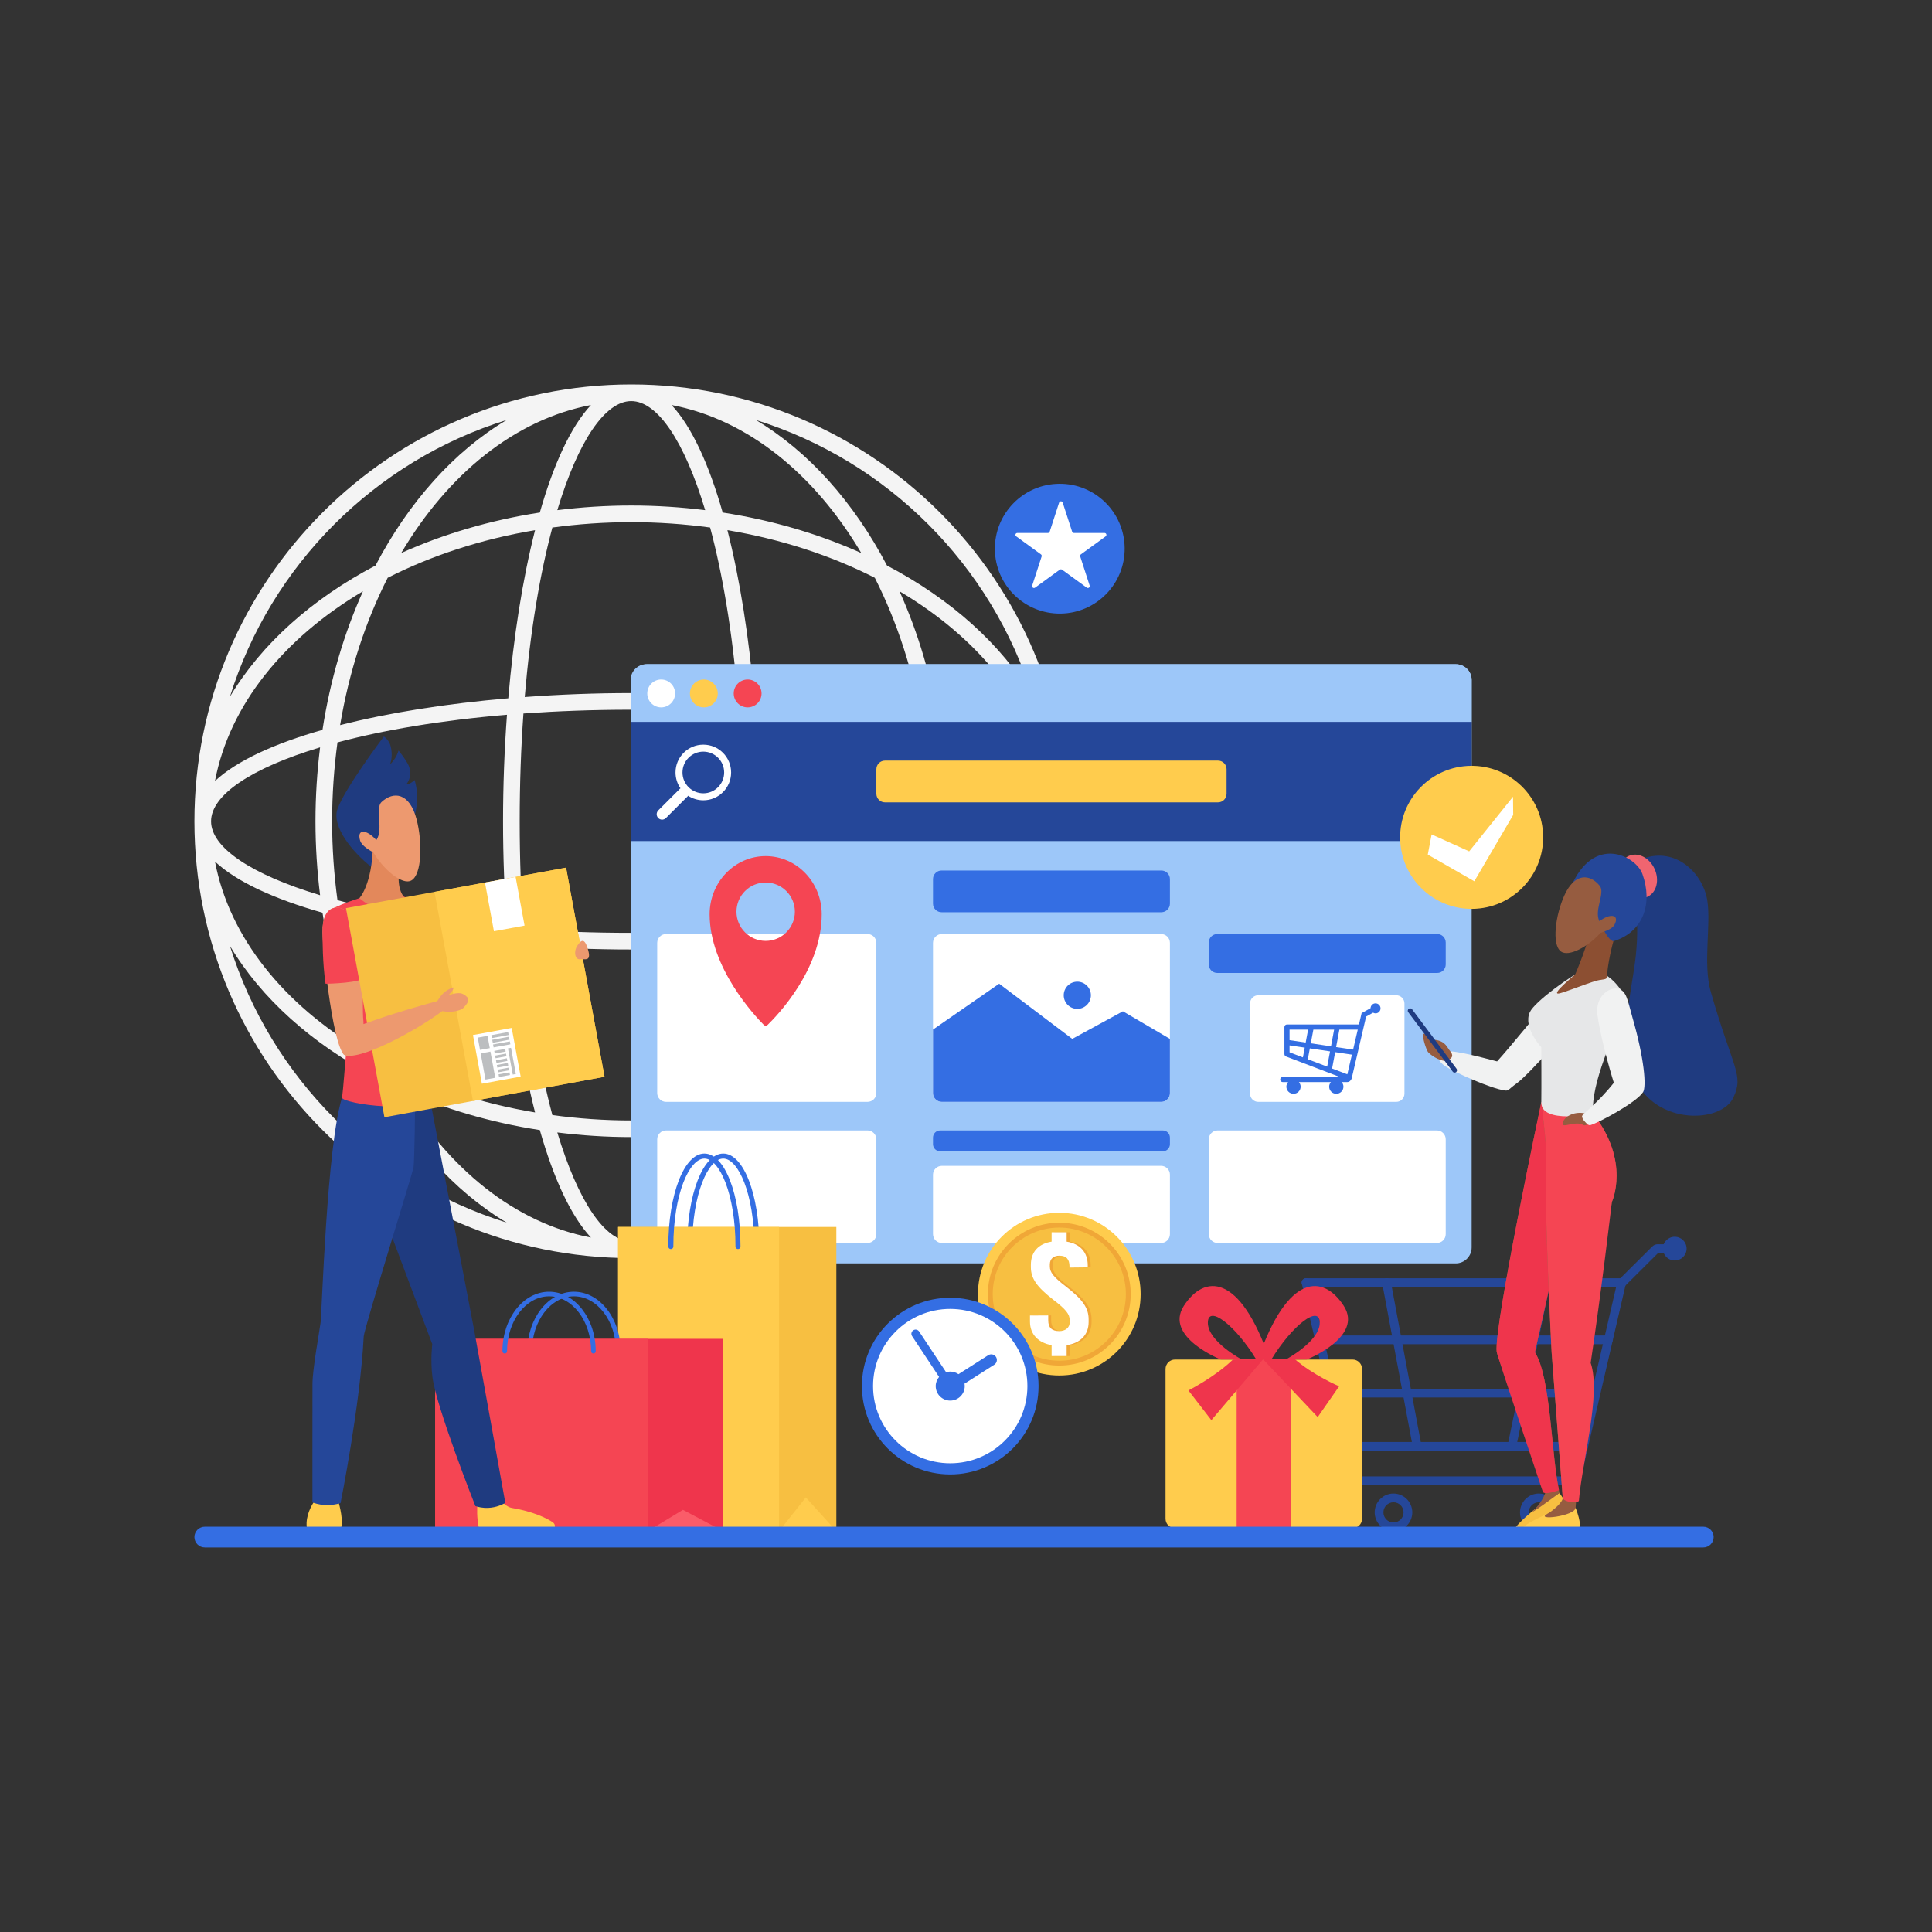 <svg xmlns="http://www.w3.org/2000/svg" xmlns:xlink="http://www.w3.org/1999/xlink" width="500" zoomAndPan="magnify" viewBox="0 0 375 375" height="500" preserveAspectRatio="xMidYMid meet" version="1.0"><rect x="0" y="0" width="375" height="375" fill="#333333" stroke="none"/><defs><clipPath id="bb2c6a04d2"><path d="M 37.5 74.625 L 208 74.625 L 208 245 L 37.5 245 Z M 37.5 74.625 " clip-rule="nonzero"/></clipPath><clipPath id="ab8ab21bd6"><path d="M 315.363 166 L 337.246 166 L 337.246 216.695 L 315.363 216.695 Z M 315.363 166 " clip-rule="nonzero"/></clipPath><clipPath id="1de25fc9b3"><path d="M 37.738 296.203 L 332.961 296.203 L 332.961 300.355 L 37.738 300.355 Z M 37.738 296.203 " clip-rule="nonzero"/></clipPath></defs><g clip-path="url(#bb2c6a04d2)"><path fill="#f4f4f4" d="M 146.703 237.309 C 156.926 231.215 165.711 221.379 172.168 209.055 C 184.492 202.598 194.328 193.812 200.422 183.594 C 192.473 209.152 172.266 229.359 146.703 237.309 Z M 44.629 183.594 C 50.723 193.812 60.562 202.598 72.883 209.055 C 79.34 221.379 88.125 231.215 98.344 237.309 C 72.785 229.359 52.578 209.152 44.629 183.594 Z M 98.348 81.516 C 88.125 87.609 79.34 97.449 72.883 109.77 C 60.562 116.23 50.723 125.012 44.629 135.234 C 52.578 109.676 72.789 89.465 98.348 81.516 Z M 182.922 173.762 C 183.5 169.094 183.816 164.305 183.816 159.414 C 183.816 154.52 183.5 149.73 182.922 145.062 C 196.383 149.117 204.082 154.352 204.082 159.414 C 204.082 164.477 196.383 169.707 182.922 173.762 Z M 182.457 177.16 C 191.746 174.512 199.098 171.18 203.32 167.234 C 200.52 181.977 189.938 194.98 174.598 204.059 C 178.266 195.906 180.961 186.84 182.457 177.16 Z M 141.191 215.922 C 143.621 206.391 145.383 195.148 146.395 183.285 C 158.262 182.27 169.504 180.508 179.035 178.082 C 177.285 188.531 174.105 198.203 169.797 206.684 C 161.316 210.992 151.641 214.172 141.191 215.922 Z M 140.273 219.344 C 149.953 217.848 159.02 215.152 167.172 211.484 C 158.094 226.824 145.086 237.41 130.348 240.207 C 134.289 235.984 137.625 228.637 140.273 219.344 Z M 108.172 219.809 C 112.844 220.387 117.633 220.707 122.523 220.707 C 127.418 220.707 132.207 220.387 136.875 219.809 C 132.82 233.27 127.586 240.969 122.523 240.969 C 117.461 240.969 112.23 233.27 108.172 219.809 Z M 104.777 219.344 C 107.426 228.637 110.762 235.984 114.703 240.207 C 99.965 237.41 86.961 226.824 77.875 211.488 C 86.031 215.152 95.098 217.848 104.777 219.344 Z M 66.016 178.082 C 75.547 180.508 86.789 182.27 98.656 183.285 C 99.668 195.148 101.426 206.391 103.855 215.922 C 93.41 214.172 83.73 210.992 75.254 206.684 C 70.945 198.203 67.766 188.531 66.016 178.082 Z M 62.594 177.16 C 64.09 186.84 66.785 195.906 70.449 204.059 C 55.113 194.98 44.531 181.977 41.73 167.234 C 45.953 171.18 53.305 174.516 62.594 177.16 Z M 62.129 145.062 C 61.551 149.73 61.234 154.52 61.234 159.414 C 61.234 164.305 61.551 169.094 62.129 173.762 C 48.668 169.707 40.969 164.477 40.969 159.414 C 40.969 154.352 48.668 149.117 62.129 145.062 Z M 62.594 141.668 C 53.305 144.312 45.953 147.648 41.73 151.594 C 44.531 136.852 55.113 123.848 70.449 114.766 C 66.785 122.918 64.09 131.988 62.594 141.668 Z M 103.855 102.902 C 101.426 112.438 99.668 123.68 98.656 135.543 C 86.789 136.555 75.547 138.316 66.016 140.746 C 67.766 130.297 70.945 120.621 75.254 112.145 C 83.73 107.832 93.41 104.652 103.855 102.902 Z M 104.777 99.48 C 95.098 100.977 86.027 103.672 77.875 107.34 C 86.957 92.004 99.965 81.418 114.703 78.617 C 110.762 82.84 107.426 90.191 104.777 99.48 Z M 136.875 99.02 C 132.207 98.438 127.418 98.121 122.523 98.121 C 117.633 98.121 112.844 98.438 108.172 99.02 C 112.23 85.555 117.461 77.855 122.523 77.855 C 127.586 77.855 132.82 85.555 136.875 99.02 Z M 140.273 99.48 C 137.625 90.191 134.289 82.84 130.348 78.617 C 145.086 81.418 158.094 92.004 167.172 107.34 C 159.023 103.672 149.953 100.977 140.273 99.48 Z M 101.848 135.293 C 102.922 122.453 104.816 111.336 107.215 102.391 C 112.176 101.715 117.289 101.352 122.523 101.352 C 127.762 101.352 132.875 101.715 137.836 102.391 C 140.234 111.336 142.129 122.453 143.199 135.293 C 136.406 134.789 129.445 134.527 122.523 134.527 C 115.602 134.527 108.645 134.789 101.848 135.293 Z M 64.465 159.414 C 64.465 154.18 64.832 149.062 65.504 144.102 C 74.449 141.703 85.566 139.812 98.402 138.734 C 97.902 145.535 97.641 152.492 97.641 159.414 C 97.641 166.336 97.902 173.293 98.402 180.09 C 85.566 179.016 74.449 177.121 65.504 174.727 C 64.832 169.762 64.465 164.648 64.465 159.414 Z M 143.199 183.535 C 142.129 196.371 140.23 207.492 137.836 216.434 C 132.871 217.109 127.762 217.477 122.523 217.477 C 117.289 217.477 112.176 217.109 107.215 216.434 C 104.816 207.492 102.922 196.371 101.848 183.535 C 108.645 184.035 115.602 184.297 122.523 184.297 C 129.445 184.297 136.402 184.035 143.199 183.535 Z M 122.523 181.066 C 115.164 181.066 108.172 180.809 101.598 180.34 C 101.129 173.762 100.871 166.773 100.871 159.414 C 100.871 152.051 101.129 145.059 101.598 138.488 C 108.172 138.02 115.164 137.758 122.523 137.758 C 129.887 137.758 136.875 138.02 143.453 138.488 C 143.922 145.059 144.18 152.051 144.18 159.414 C 144.18 166.773 143.922 173.762 143.453 180.34 C 136.875 180.809 129.887 181.066 122.523 181.066 Z M 180.59 159.414 C 180.59 164.648 180.223 169.762 179.547 174.727 C 170.602 177.121 159.484 179.016 146.648 180.09 C 147.145 173.293 147.406 166.336 147.406 159.414 C 147.406 152.492 147.145 145.535 146.648 138.734 C 159.484 139.812 170.602 141.703 179.547 144.102 C 180.223 149.062 180.59 154.18 180.59 159.414 Z M 174.598 114.766 C 189.938 123.848 200.52 136.852 203.32 151.594 C 199.098 147.648 191.746 144.312 182.457 141.668 C 180.961 131.988 178.266 122.918 174.598 114.766 Z M 179.035 140.746 C 169.504 138.316 158.262 136.555 146.395 135.543 C 145.383 123.68 143.621 112.438 141.191 102.902 C 151.641 104.652 161.316 107.832 169.797 112.145 C 174.105 120.621 177.285 130.297 179.035 140.746 Z M 200.422 135.234 C 194.328 125.012 184.492 116.23 172.168 109.77 C 165.711 97.449 156.926 87.609 146.703 81.516 C 172.266 89.465 192.473 109.676 200.422 135.234 Z M 122.523 74.625 C 75.773 74.625 37.738 112.66 37.738 159.414 C 37.738 206.164 75.773 244.199 122.523 244.199 C 169.277 244.199 207.312 206.164 207.312 159.414 C 207.312 112.66 169.277 74.625 122.523 74.625 " fill-opacity="1" fill-rule="nonzero"/></g><path fill="#9dc7f9" d="M 282.559 245.223 L 125.621 245.223 C 123.914 245.223 122.535 243.84 122.535 242.137 L 122.535 132.008 C 122.535 130.301 123.914 128.922 125.621 128.922 L 282.559 128.922 C 284.262 128.922 285.645 130.301 285.645 132.008 L 285.645 242.137 C 285.645 243.84 284.262 245.223 282.559 245.223 " fill-opacity="1" fill-rule="nonzero"/><path fill="#9dc7f9" d="M 282.559 128.922 L 125.496 128.922 C 123.793 128.922 122.41 130.277 122.41 131.945 L 122.41 140.121 L 285.645 140.121 L 285.645 131.945 C 285.645 130.277 284.262 128.922 282.559 128.922 " fill-opacity="1" fill-rule="nonzero"/><path fill="#ffffff" d="M 131.035 134.598 C 131.035 136.09 129.828 137.301 128.332 137.301 C 126.84 137.301 125.633 136.09 125.633 134.598 C 125.633 133.105 126.84 131.895 128.332 131.895 C 129.828 131.895 131.035 133.105 131.035 134.598 " fill-opacity="1" fill-rule="nonzero"/><path fill="#ffcc4d" d="M 139.32 134.598 C 139.32 136.09 138.109 137.301 136.621 137.301 C 135.125 137.301 133.914 136.09 133.914 134.598 C 133.914 133.105 135.125 131.895 136.621 131.895 C 138.109 131.895 139.32 133.105 139.32 134.598 " fill-opacity="1" fill-rule="nonzero"/><path fill="#f54553" d="M 147.816 134.598 C 147.816 136.09 146.609 137.301 145.117 137.301 C 143.625 137.301 142.414 136.09 142.414 134.598 C 142.414 133.105 143.625 131.895 145.117 131.895 C 146.609 131.895 147.816 133.105 147.816 134.598 " fill-opacity="1" fill-rule="nonzero"/><path fill="#254799" d="M 285.645 163.25 L 122.535 163.25 L 122.535 140.121 L 285.645 140.121 L 285.645 163.25 " fill-opacity="1" fill-rule="nonzero"/><path fill="#ffcc4d" d="M 236.41 155.738 L 171.77 155.738 C 170.848 155.738 170.102 154.988 170.102 154.066 L 170.102 149.305 C 170.102 148.383 170.848 147.633 171.77 147.633 L 236.41 147.633 C 237.332 147.633 238.078 148.383 238.078 149.305 L 238.078 154.066 C 238.078 154.988 237.332 155.738 236.41 155.738 " fill-opacity="1" fill-rule="nonzero"/><path fill="#346ee3" d="M 225.414 177.066 L 182.762 177.066 C 181.84 177.066 181.094 176.32 181.094 175.398 L 181.094 170.633 C 181.094 169.711 181.84 168.965 182.762 168.965 L 225.414 168.965 C 226.336 168.965 227.082 169.711 227.082 170.633 L 227.082 175.398 C 227.082 176.32 226.336 177.066 225.414 177.066 " fill-opacity="1" fill-rule="nonzero"/><path fill="#346ee3" d="M 278.969 188.848 L 236.27 188.848 C 235.359 188.848 234.625 188.109 234.625 187.199 L 234.625 182.945 C 234.625 182.035 235.359 181.297 236.27 181.297 L 278.969 181.297 C 279.875 181.297 280.613 182.035 280.613 182.945 L 280.613 187.199 C 280.613 188.109 279.875 188.848 278.969 188.848 " fill-opacity="1" fill-rule="nonzero"/><path fill="#346ee3" d="M 225.695 223.469 L 182.484 223.469 C 181.715 223.469 181.094 222.848 181.094 222.082 L 181.094 220.809 C 181.094 220.043 181.715 219.418 182.484 219.418 L 225.695 219.418 C 226.461 219.418 227.082 220.043 227.082 220.809 L 227.082 222.082 C 227.082 222.848 226.461 223.469 225.695 223.469 " fill-opacity="1" fill-rule="nonzero"/><path fill="#ffffff" d="M 225.367 241.262 L 182.812 241.262 C 181.863 241.262 181.094 240.492 181.094 239.543 L 181.094 228.004 C 181.094 227.059 181.863 226.289 182.812 226.289 L 225.367 226.289 C 226.316 226.289 227.082 227.059 227.082 228.004 L 227.082 239.543 C 227.082 240.492 226.316 241.262 225.367 241.262 " fill-opacity="1" fill-rule="nonzero"/><path fill="#ffffff" d="M 168.383 213.871 L 129.281 213.871 C 128.332 213.871 127.562 213.102 127.562 212.156 L 127.562 183.016 C 127.562 182.066 128.332 181.297 129.281 181.297 L 168.383 181.297 C 169.332 181.297 170.102 182.066 170.102 183.016 L 170.102 212.156 C 170.102 213.102 169.332 213.871 168.383 213.871 " fill-opacity="1" fill-rule="nonzero"/><path fill="#ffffff" d="M 168.383 241.262 L 129.281 241.262 C 128.332 241.262 127.562 240.492 127.562 239.543 L 127.562 221.137 C 127.562 220.188 128.332 219.418 129.281 219.418 L 168.383 219.418 C 169.332 219.418 170.102 220.188 170.102 221.137 L 170.102 239.543 C 170.102 240.492 169.332 241.262 168.383 241.262 " fill-opacity="1" fill-rule="nonzero"/><path fill="#ffffff" d="M 278.898 241.262 L 236.34 241.262 C 235.395 241.262 234.625 240.492 234.625 239.543 L 234.625 221.137 C 234.625 220.188 235.395 219.418 236.34 219.418 L 278.898 219.418 C 279.848 219.418 280.613 220.188 280.613 221.137 L 280.613 239.543 C 280.613 240.492 279.848 241.262 278.898 241.262 " fill-opacity="1" fill-rule="nonzero"/><path fill="#ffffff" d="M 225.367 213.871 L 182.812 213.871 C 181.863 213.871 181.094 213.102 181.094 212.156 L 181.094 183.016 C 181.094 182.066 181.863 181.297 182.812 181.297 L 225.367 181.297 C 226.316 181.297 227.082 182.066 227.082 183.016 L 227.082 212.156 C 227.082 213.102 226.316 213.871 225.367 213.871 " fill-opacity="1" fill-rule="nonzero"/><path fill="#346ee3" d="M 181.094 199.836 L 193.938 190.934 L 208.125 201.645 L 217.953 196.289 L 227.082 201.645 L 227.082 212.156 C 227.082 213.102 226.316 213.871 225.367 213.871 L 182.812 213.871 C 181.863 213.871 181.094 213.102 181.094 212.156 L 181.094 199.836 " fill-opacity="1" fill-rule="nonzero"/><path fill="#346ee3" d="M 211.742 193.18 C 211.742 194.637 210.562 195.82 209.105 195.82 C 207.648 195.82 206.469 194.637 206.469 193.18 C 206.469 191.727 207.648 190.543 209.105 190.543 C 210.562 190.543 211.742 191.727 211.742 193.18 " fill-opacity="1" fill-rule="nonzero"/><path fill="#ffffff" d="M 271.012 213.871 L 244.227 213.871 C 243.348 213.871 242.637 213.16 242.637 212.285 L 242.637 194.766 C 242.637 193.891 243.348 193.18 244.227 193.18 L 271.012 193.18 C 271.887 193.18 272.602 193.891 272.602 194.766 L 272.602 212.285 C 272.602 213.16 271.887 213.871 271.012 213.871 " fill-opacity="1" fill-rule="nonzero"/><path fill="#346ee3" d="M 254.242 203.488 L 258.16 204.07 L 257.605 207.031 L 253.848 205.598 Z M 250.305 202.906 L 253.25 203.344 L 252.895 205.234 L 250.305 204.246 Z M 254.926 199.848 L 258.953 199.848 L 258.348 203.086 L 254.426 202.504 Z M 253.434 202.355 L 250.305 201.891 L 250.305 199.848 L 253.906 199.848 Z M 261.516 208.523 L 258.559 207.398 L 259.156 204.219 L 262.406 204.703 Z M 262.637 203.723 L 259.34 203.234 L 259.973 199.848 L 263.543 199.848 Z M 266.988 194.75 C 266.465 194.75 266.043 195.164 266.023 195.684 L 264.289 196.645 L 263.777 198.848 L 249.805 198.848 C 249.527 198.848 249.305 199.07 249.305 199.348 L 249.305 204.594 C 249.305 204.598 249.305 204.598 249.305 204.602 C 249.305 204.641 249.316 204.68 249.328 204.719 C 249.332 204.746 249.332 204.77 249.344 204.797 C 249.355 204.824 249.379 204.848 249.398 204.871 C 249.414 204.898 249.43 204.926 249.453 204.953 C 249.469 204.969 249.492 204.977 249.508 204.988 C 249.543 205.016 249.578 205.043 249.617 205.059 C 249.621 205.059 249.625 205.062 249.625 205.062 L 260.156 209.078 L 248.988 209.027 C 248.711 209.027 248.488 209.254 248.488 209.531 C 248.488 209.809 248.711 210.031 248.988 210.031 L 250.027 210.031 C 249.82 210.273 249.684 210.578 249.684 210.918 C 249.684 211.68 250.305 212.301 251.07 212.301 C 251.836 212.301 252.457 211.68 252.457 210.918 C 252.457 210.578 252.32 210.273 252.117 210.031 L 258.328 210.031 C 258.125 210.273 257.988 210.578 257.988 210.918 C 257.988 211.68 258.609 212.301 259.375 212.301 C 260.141 212.301 260.762 211.68 260.762 210.918 C 260.762 210.578 260.625 210.273 260.422 210.031 L 261.457 210.031 C 261.859 210.031 262.203 209.77 262.328 209.395 C 262.336 209.387 262.344 209.387 262.344 209.379 C 262.348 209.367 262.348 209.355 262.352 209.348 C 262.352 209.336 262.363 209.324 262.363 209.312 L 265.164 197.309 L 266.516 196.559 C 266.66 196.637 266.816 196.695 266.988 196.695 C 267.523 196.695 267.961 196.258 267.961 195.723 C 267.961 195.184 267.523 194.75 266.988 194.75 " fill-opacity="1" fill-rule="nonzero"/><path fill="#254799" d="M 321.758 243.203 L 321.766 243.203 Z M 315.512 249.469 Z M 261.801 287.418 C 261.801 286.949 262.18 286.57 262.648 286.57 L 305.172 286.57 L 313.855 249.09 C 313.922 248.816 314.059 248.562 314.262 248.355 L 320.699 241.949 C 320.984 241.664 321.363 241.508 321.766 241.508 L 325.566 241.508 C 326.031 241.508 326.414 241.891 326.414 242.355 C 326.414 242.824 326.031 243.203 325.566 243.203 L 321.844 243.203 L 315.5 249.52 L 306.793 287.094 C 306.633 287.785 306.027 288.266 305.32 288.266 L 262.648 288.266 C 262.18 288.266 261.801 287.883 261.801 287.418 " fill-opacity="1" fill-rule="nonzero"/><path fill="#254799" d="M 253.504 249.805 L 314.863 249.805 C 315.332 249.805 315.711 249.426 315.711 248.957 C 315.711 248.488 315.332 248.109 314.863 248.109 L 253.504 248.109 C 253.035 248.109 252.656 248.488 252.656 248.957 C 252.656 249.426 253.035 249.805 253.504 249.805 " fill-opacity="1" fill-rule="nonzero"/><path fill="#254799" d="M 257.457 260.914 L 312.184 260.914 C 312.652 260.914 313.031 260.535 313.031 260.066 C 313.031 259.598 312.652 259.215 312.184 259.215 L 257.457 259.215 C 256.988 259.215 256.609 259.598 256.609 260.066 C 256.609 260.535 256.988 260.914 257.457 260.914 " fill-opacity="1" fill-rule="nonzero"/><path fill="#254799" d="M 259.023 271.25 L 309.789 271.25 C 310.258 271.25 310.637 270.867 310.637 270.402 C 310.637 269.934 310.258 269.555 309.789 269.555 L 259.023 269.555 C 258.555 269.555 258.176 269.934 258.176 270.402 C 258.176 270.867 258.555 271.25 259.023 271.25 " fill-opacity="1" fill-rule="nonzero"/><path fill="#254799" d="M 260.953 281.473 C 261.047 281.473 261.145 281.461 261.238 281.426 C 261.676 281.27 261.906 280.785 261.75 280.34 L 254.301 248.672 C 254.145 248.23 253.66 247.996 253.219 248.16 C 252.777 248.312 252.547 248.801 252.703 249.242 L 260.152 280.91 C 260.273 281.258 260.602 281.473 260.953 281.473 " fill-opacity="1" fill-rule="nonzero"/><path fill="#254799" d="M 260.996 281.59 L 307.395 281.59 C 307.863 281.59 308.242 281.207 308.242 280.738 C 308.242 280.273 307.863 279.891 307.395 279.891 L 260.996 279.891 C 260.531 279.891 260.148 280.273 260.148 280.738 C 260.148 281.207 260.531 281.59 260.996 281.59 " fill-opacity="1" fill-rule="nonzero"/><path fill="#254799" d="M 293.453 281.59 C 293.848 281.59 294.199 281.312 294.281 280.91 L 300.887 249.129 C 300.984 248.672 300.688 248.223 300.23 248.125 C 299.773 248.031 299.324 248.328 299.227 248.785 L 292.625 280.566 C 292.527 281.027 292.82 281.473 293.281 281.57 C 293.34 281.582 293.398 281.59 293.453 281.59 " fill-opacity="1" fill-rule="nonzero"/><path fill="#254799" d="M 275.062 281.59 C 275.117 281.59 275.168 281.586 275.223 281.574 C 275.68 281.488 275.984 281.043 275.898 280.582 L 269.961 248.801 C 269.875 248.34 269.43 248.035 268.973 248.125 C 268.512 248.211 268.207 248.648 268.293 249.109 L 274.23 280.898 C 274.309 281.305 274.664 281.59 275.062 281.59 " fill-opacity="1" fill-rule="nonzero"/><path fill="#254799" d="M 296.73 293.551 C 296.73 294.625 297.605 295.504 298.684 295.504 C 299.766 295.504 300.641 294.625 300.641 293.551 C 300.641 292.469 299.766 291.59 298.684 291.59 C 297.605 291.59 296.73 292.469 296.73 293.551 Z M 295.031 293.551 C 295.031 291.535 296.672 289.895 298.684 289.895 C 300.699 289.895 302.336 291.535 302.336 293.551 C 302.336 295.562 300.699 297.199 298.684 297.199 C 296.672 297.199 295.031 295.562 295.031 293.551 " fill-opacity="1" fill-rule="nonzero"/><path fill="#254799" d="M 322.758 242.355 C 322.758 243.629 323.789 244.66 325.062 244.66 C 326.336 244.66 327.367 243.629 327.367 242.355 C 327.367 241.086 326.336 240.055 325.062 240.055 C 323.789 240.055 322.758 241.086 322.758 242.355 " fill-opacity="1" fill-rule="nonzero"/><path fill="#254799" d="M 268.52 293.551 C 268.52 294.625 269.395 295.504 270.473 295.504 C 271.551 295.504 272.43 294.625 272.43 293.551 C 272.43 292.469 271.551 291.59 270.473 291.59 C 269.395 291.59 268.52 292.469 268.52 293.551 Z M 266.824 293.551 C 266.824 291.535 268.461 289.895 270.473 289.895 C 272.488 289.895 274.125 291.535 274.125 293.551 C 274.125 295.562 272.488 297.199 270.473 297.199 C 268.461 297.199 266.824 295.562 266.824 293.551 " fill-opacity="1" fill-rule="nonzero"/><path fill="#ffcc4d" d="M 299.523 162.375 C 299.609 170.039 293.465 176.324 285.801 176.41 C 278.137 176.496 271.852 170.355 271.766 162.688 C 271.676 155.02 277.824 148.734 285.488 148.648 C 293.156 148.562 299.438 154.707 299.523 162.375 " fill-opacity="1" fill-rule="nonzero"/><path fill="#ffffff" d="M 277.875 161.965 L 277.133 165.883 L 286.16 171.059 L 293.711 158.172 L 293.676 154.641 L 285.168 165.25 L 277.875 161.965 " fill-opacity="1" fill-rule="nonzero"/><path fill="#346ee3" d="M 146.902 242.445 C 146.633 242.445 146.414 242.227 146.414 241.953 C 146.414 231.742 143.297 224.879 140.383 224.879 C 137.473 224.879 134.352 231.742 134.352 241.953 C 134.352 242.227 134.133 242.445 133.863 242.445 C 133.594 242.445 133.375 242.227 133.375 241.953 C 133.375 231.832 136.453 223.902 140.383 223.902 C 144.312 223.902 147.391 231.832 147.391 241.953 C 147.391 242.227 147.172 242.445 146.902 242.445 " fill-opacity="1" fill-rule="nonzero"/><path fill="#f7bf41" d="M 162.336 297.199 L 119.969 297.199 L 119.969 238.152 L 162.336 238.152 L 162.336 297.199 " fill-opacity="1" fill-rule="nonzero"/><path fill="#ffcc4d" d="M 151.215 297.199 L 119.969 297.199 L 119.969 238.152 L 151.215 238.152 L 151.215 297.199 " fill-opacity="1" fill-rule="nonzero"/><path fill="#ffcc4d" d="M 151.215 297.199 L 156.41 290.648 L 162.336 297.199 Z M 151.215 297.199 " fill-opacity="1" fill-rule="nonzero"/><path fill="#346ee3" d="M 143.246 242.445 C 142.977 242.445 142.758 242.227 142.758 241.953 C 142.758 231.742 139.637 224.879 136.723 224.879 C 133.812 224.879 130.695 231.742 130.695 241.953 C 130.695 242.227 130.477 242.445 130.207 242.445 C 129.938 242.445 129.719 242.227 129.719 241.953 C 129.719 231.832 132.797 223.902 136.723 223.902 C 140.652 223.902 143.73 231.832 143.73 241.953 C 143.73 242.227 143.516 242.445 143.246 242.445 " fill-opacity="1" fill-rule="nonzero"/><path fill="#346ee3" d="M 120.012 262.723 C 119.766 262.723 119.566 262.523 119.566 262.273 C 119.566 256.398 115.906 251.617 111.406 251.617 C 106.91 251.617 103.246 256.398 103.246 262.273 C 103.246 262.523 103.051 262.723 102.801 262.723 C 102.555 262.723 102.355 262.523 102.355 262.273 C 102.355 255.906 106.418 250.723 111.406 250.723 C 116.395 250.723 120.461 255.906 120.461 262.273 C 120.461 262.523 120.258 262.723 120.012 262.723 " fill-opacity="1" fill-rule="nonzero"/><path fill="#ef354c" d="M 140.383 297.199 L 84.461 297.199 L 84.461 259.871 L 140.383 259.871 L 140.383 297.199 " fill-opacity="1" fill-rule="nonzero"/><path fill="#f54553" d="M 125.707 297.199 L 84.461 297.199 L 84.461 259.871 L 125.707 259.871 L 125.707 297.199 " fill-opacity="1" fill-rule="nonzero"/><path fill="#fa5c69" d="M 125.707 297.199 L 132.559 293.059 L 140.383 297.199 Z M 125.707 297.199 " fill-opacity="1" fill-rule="nonzero"/><path fill="#346ee3" d="M 115.184 262.723 C 114.934 262.723 114.734 262.523 114.734 262.273 C 114.734 256.398 111.074 251.617 106.578 251.617 C 102.078 251.617 98.418 256.398 98.418 262.273 C 98.418 262.523 98.219 262.723 97.969 262.723 C 97.723 262.723 97.523 262.523 97.523 262.273 C 97.523 255.906 101.586 250.723 106.578 250.723 C 111.566 250.723 115.629 255.906 115.629 262.273 C 115.629 262.523 115.43 262.723 115.184 262.723 " fill-opacity="1" fill-rule="nonzero"/><path fill="#ffcc4d" d="M 106.777 297.195 C 107.699 297.195 108.062 296.012 107.305 295.484 C 106.121 294.66 103.352 293.344 99.344 292.688 C 98.547 292.555 97.648 291.82 97.102 291.035 C 96.914 290.766 96.59 290.617 96.258 290.648 L 93.523 290.902 C 93.074 290.945 92.723 291.297 92.68 291.742 C 92.59 292.723 92.523 294.52 92.926 296.477 C 93.016 296.902 93.402 297.199 93.836 297.199 L 94.773 297.199 L 106.777 297.195 " fill-opacity="1" fill-rule="nonzero"/><path fill="#ffcc4d" d="M 65.613 291.234 C 66.012 292.484 66.625 295.121 66.207 296.605 C 66.109 296.965 65.762 297.195 65.391 297.195 L 60.395 297.199 C 59.953 297.199 59.582 296.859 59.539 296.418 C 59.289 294.133 60.531 292.078 61.078 291.301 C 61.223 291.094 61.449 290.961 61.703 290.938 L 64.719 290.656 C 65.117 290.621 65.488 290.859 65.613 291.234 " fill-opacity="1" fill-rule="nonzero"/><path fill="#f54553" d="M 86.414 177.758 C 88.242 179.738 94.48 196.07 95.117 198 C 95.746 200.52 93.73 202.102 90.375 201.258 C 88.352 200.746 81.77 185.148 81.633 180.453 C 81.48 175.211 84.305 175.473 86.414 177.758 " fill-opacity="1" fill-rule="nonzero"/><path fill="#1f3b80" d="M 74.004 234.52 L 83.906 260.898 C 83.906 260.898 83.512 263.887 83.93 267.234 C 84.652 273.102 92.27 292.32 92.27 292.32 C 92.27 292.32 94.992 293.461 98.082 291.711 C 98.082 291.711 92.23 259.168 92.047 258.254 C 91.863 257.34 83.176 211.895 83.176 211.895 L 78.668 210.41 L 74.004 234.52 " fill-opacity="1" fill-rule="nonzero"/><path fill="#254799" d="M 66.395 213.039 C 63.441 222.301 62.473 254.832 62.227 256.703 C 61.988 258.574 60.664 265.68 60.652 268.617 C 60.633 273.543 60.645 291.605 60.645 291.605 C 60.645 291.605 62.926 292.688 66.102 291.758 C 66.102 291.758 69.914 272.793 70.598 259.41 C 70.676 257.863 80.109 227.672 80.273 226.531 C 80.434 225.391 80.652 214.195 80.492 212.484 C 80.328 210.777 66.395 213.039 66.395 213.039 " fill-opacity="1" fill-rule="nonzero"/><path fill="#f54553" d="M 70.84 174 C 70.84 174 64.645 175.832 63.832 176.969 C 63.016 178.109 67.75 198.473 67.344 202.621 C 66.934 206.77 66.645 211.258 66.395 213.039 C 66.234 214.176 82.852 216.773 83.176 211.895 C 83.504 207.016 86.883 190.668 86.617 183.348 C 86.414 177.758 85.887 177.242 84.828 176.508 C 83.77 175.777 78.383 174.035 78.383 174.035 L 70.84 174 " fill-opacity="1" fill-rule="nonzero"/><path fill="#1f3b80" d="M 78.84 152.273 C 78.844 152.266 78.848 152.258 78.855 152.25 C 79.828 151.07 79.852 149.441 79.098 148.145 C 78.555 147.215 77.945 146.387 77.355 145.684 C 77.062 146.68 76.504 147.609 75.727 148.344 C 76.121 147.152 76.125 145.863 75.773 144.668 C 75.574 143.992 75.129 143.402 74.543 142.969 C 74.527 142.953 74.52 142.945 74.52 142.945 C 74.52 142.945 67.012 152.859 65.52 156.98 C 64.297 160.355 68.398 165.414 72.121 168.309 C 72.121 168.309 74.449 170.555 79.578 160.562 C 81.27 157.27 81.207 153.953 80.492 151.406 C 80.043 151.844 79.477 152.184 78.84 152.273 " fill-opacity="1" fill-rule="nonzero"/><path fill="#e3885b" d="M 72.371 164.086 C 72.246 171.738 69.754 174.34 69.754 174.34 C 69.754 174.34 72.199 176.453 76.062 177.688 C 77.402 178.109 78.809 177.414 78.746 176.012 C 78.719 175.387 78.617 174.711 78.383 174.035 C 78.383 174.035 77.168 172.906 77.398 169.652 C 77.48 168.5 78.078 163.629 78.078 163.629 C 78.078 163.629 72.391 162.84 72.371 164.086 " fill-opacity="1" fill-rule="nonzero"/><path fill="#ed996f" d="M 68.746 178.098 C 71.117 180.789 70.137 194.922 70.535 198.18 C 70.547 198.188 71.023 204.719 67.195 204.891 C 64.828 205 62.656 184.945 62.594 180.918 C 62.508 175.555 65.934 174.906 68.746 178.098 " fill-opacity="1" fill-rule="nonzero"/><path fill="#ed996f" d="M 73.043 163.062 C 74.5 161.047 72.738 156.906 74.062 155.672 C 76.363 153.531 79.496 153.816 80.855 159.016 C 82.031 163.508 81.902 169.809 79.82 170.91 C 78.02 171.867 74.352 168.656 72.488 165.492 C 71.82 165.047 70.23 164.258 69.895 163.141 C 69.207 160.848 71.145 160.922 73.043 163.062 " fill-opacity="1" fill-rule="nonzero"/><path fill="#f54553" d="M 68.746 178.098 C 70.055 179.582 70.844 184.754 70.891 189.453 C 70.902 190.848 63.188 190.945 63.188 190.945 C 62.59 186.836 62.617 182.414 62.594 180.918 C 62.508 175.555 65.934 174.906 68.746 178.098 " fill-opacity="1" fill-rule="nonzero"/><path fill="#f7bf41" d="M 117.34 209 L 74.617 216.855 L 67.152 176.27 L 109.875 168.41 L 117.34 209 " fill-opacity="1" fill-rule="nonzero"/><path fill="#ffcc4d" d="M 117.34 209 L 91.801 213.695 L 84.336 173.109 L 109.875 168.41 L 117.34 209 " fill-opacity="1" fill-rule="nonzero"/><path fill="#ffffff" d="M 101.816 179.66 L 95.871 180.754 L 94.133 171.305 L 100.078 170.215 L 101.816 179.66 " fill-opacity="1" fill-rule="nonzero"/><path fill="#ffffff" d="M 101.059 208.965 L 93.535 210.348 L 91.801 200.898 L 99.32 199.52 L 101.059 208.965 " fill-opacity="1" fill-rule="nonzero"/><path fill="#bcbec0" d="M 95.066 203.438 L 93.172 203.785 L 92.734 201.402 L 94.629 201.055 L 95.066 203.438 " fill-opacity="1" fill-rule="nonzero"/><path fill="#bcbec0" d="M 96.129 209.195 L 94.23 209.543 L 93.297 204.461 L 95.191 204.113 L 96.129 209.195 " fill-opacity="1" fill-rule="nonzero"/><path fill="#bcbec0" d="M 98.73 200.895 L 95.477 201.492 L 95.375 200.918 L 98.629 200.32 L 98.73 200.895 " fill-opacity="1" fill-rule="nonzero"/><path fill="#bcbec0" d="M 98.898 201.797 L 95.645 202.398 L 95.539 201.82 L 98.793 201.223 L 98.898 201.797 " fill-opacity="1" fill-rule="nonzero"/><path fill="#bcbec0" d="M 99.062 202.699 L 95.809 203.297 L 95.703 202.727 L 98.957 202.129 L 99.062 202.699 " fill-opacity="1" fill-rule="nonzero"/><path fill="#bcbec0" d="M 98.145 204.102 L 96.031 204.488 L 95.934 203.977 L 98.051 203.586 L 98.145 204.102 " fill-opacity="1" fill-rule="nonzero"/><path fill="#bcbec0" d="M 98.312 205.012 L 96.195 205.402 L 96.102 204.887 L 98.219 204.496 L 98.312 205.012 " fill-opacity="1" fill-rule="nonzero"/><path fill="#bcbec0" d="M 98.48 205.922 L 96.363 206.312 L 96.27 205.797 L 98.387 205.41 L 98.48 205.922 " fill-opacity="1" fill-rule="nonzero"/><path fill="#bcbec0" d="M 98.648 206.832 L 96.531 207.223 L 96.438 206.707 L 98.555 206.316 L 98.648 206.832 " fill-opacity="1" fill-rule="nonzero"/><path fill="#bcbec0" d="M 98.816 207.742 L 96.699 208.133 L 96.602 207.617 L 98.723 207.23 L 98.816 207.742 " fill-opacity="1" fill-rule="nonzero"/><path fill="#bcbec0" d="M 98.98 208.656 L 96.867 209.043 L 96.77 208.527 L 98.887 208.137 L 98.98 208.656 " fill-opacity="1" fill-rule="nonzero"/><path fill="#bcbec0" d="M 100.125 208.461 L 99.527 208.57 L 98.59 203.488 L 99.188 203.379 L 100.125 208.461 " fill-opacity="1" fill-rule="nonzero"/><path fill="#ed996f" d="M 89.918 192.969 C 89.227 192.578 88.152 192.812 87.086 193.156 C 86.977 193.191 87.578 192.641 87.852 192.219 C 88.086 191.852 88.008 191.617 87.906 191.656 C 86.453 192.242 85.773 192.875 84.871 194.328 C 81.758 195.965 86.801 196.422 86.852 196.344 C 87.59 196.445 89.383 196.273 90.035 195.543 C 91.113 194.332 91.293 193.746 89.918 192.969 " fill-opacity="1" fill-rule="nonzero"/><path fill="#ed996f" d="M 114.203 184.574 C 113.461 181.695 112.711 182.613 112.07 183.543 C 111.312 184.645 111.562 186.422 112.719 186.188 C 113.34 186.059 114.77 186.77 114.203 184.574 " fill-opacity="1" fill-rule="nonzero"/><path fill="#ed996f" d="M 70.559 198.773 C 70.574 198.781 76.223 196.617 85.199 194.227 C 87.57 193.59 86.496 195.711 86.328 195.852 C 82.719 198.848 71.109 205.52 67.195 204.891 C 64.773 204.504 68.383 197.125 70.559 198.773 " fill-opacity="1" fill-rule="nonzero"/><path fill="#ffffff" d="M 136.516 153.98 C 134.281 153.98 132.469 152.172 132.469 149.934 C 132.469 147.703 134.281 145.891 136.516 145.891 C 138.746 145.891 140.559 147.703 140.559 149.934 C 140.559 152.172 138.746 153.98 136.516 153.98 Z M 136.516 144.539 C 133.535 144.539 131.117 146.953 131.117 149.934 C 131.117 151.078 131.473 152.137 132.082 153.012 C 132.059 153.031 132.027 153.039 132.008 153.062 L 127.77 157.297 C 127.359 157.707 127.359 158.375 127.77 158.785 C 127.973 158.988 128.242 159.094 128.508 159.094 C 128.777 159.094 129.047 158.988 129.254 158.785 L 133.492 154.547 C 133.52 154.516 133.531 154.48 133.555 154.449 C 134.406 155.008 135.422 155.336 136.516 155.336 C 139.496 155.336 141.91 152.918 141.91 149.934 C 141.91 146.953 139.496 144.539 136.516 144.539 " fill-opacity="1" fill-rule="nonzero"/><path fill="#f7bf41" d="M 303.902 294.266 C 302.914 295.004 296.355 297.668 294.188 297.527 C 292.023 297.391 299.699 291.445 299.855 291.402 C 300.012 291.363 302.695 289.781 302.695 289.781 C 304.426 292.254 304.898 293.531 303.902 294.266 " fill-opacity="1" fill-rule="nonzero"/><path fill="#ffcc4d" d="M 295.598 297.277 C 293.543 296.578 302.5 292.84 302.664 292.84 C 302.828 292.84 305.824 292.637 305.824 292.637 C 306.855 295.477 306.98 296.742 305.824 297.195 C 305.492 297.324 304.656 297.445 303.594 297.531 L 296.93 297.531 C 296.391 297.469 295.926 297.387 295.598 297.277 " fill-opacity="1" fill-rule="nonzero"/><path fill="#965c40" d="M 290.504 262.391 C 289.922 257.48 299.164 213.953 299.164 213.953 L 307.109 221.336 L 297.922 262.469 C 301.062 267.484 301.109 282.539 302.695 289.781 C 302.695 289.781 295.699 294.996 297.891 292.934 C 298.746 292.129 300.227 289.953 299.938 289.168 C 299.938 289.168 290.598 263.172 290.504 262.391 " fill-opacity="1" fill-rule="nonzero"/><path fill="#f1f2f2" d="M 294.398 210.27 C 296.637 208.688 306.438 197.828 307.793 195.078 C 309.086 192.449 306.141 186.945 301.527 192.848 C 299.734 195.145 292.859 203.539 290.586 206.012 C 287.594 205.238 282.242 203.785 280.676 204.102 C 278.016 204.633 279.535 206.273 280.383 206.852 C 282.379 208.215 289.504 211.297 291.938 211.629 C 292.848 211.84 292.801 211.395 294.398 210.27 " fill-opacity="1" fill-rule="nonzero"/><path fill="#ef354c" d="M 290.504 262.391 C 289.922 257.48 299.164 213.953 299.164 213.953 L 307.109 221.336 L 297.922 262.469 C 301.062 267.484 301.016 281.988 302.598 289.23 C 302.598 289.23 299.742 290.316 299.453 289.535 C 299.453 289.535 290.598 263.172 290.504 262.391 " fill-opacity="1" fill-rule="nonzero"/><path fill="#965c40" d="M 300.367 293.805 C 301.402 293.25 303.398 291.531 303.324 290.703 L 301.172 262.543 C 301.172 262.543 299.645 233.703 300.098 224.707 C 300.23 222.066 299.164 213.953 299.164 213.953 L 309.238 216.184 C 316.516 225.477 312.859 233.309 312.859 233.309 C 312.859 233.309 309.926 250.984 307.895 264.414 C 310.535 269.156 306.184 285.23 305.824 292.637 C 305.746 294.305 297.719 295.223 300.367 293.805 " fill-opacity="1" fill-rule="nonzero"/><path fill="#f54553" d="M 303.324 290.703 L 301.172 262.543 C 301.172 262.543 299.645 233.703 300.098 224.707 C 300.23 222.066 299.164 213.953 299.164 213.953 L 309.238 216.184 C 316.516 225.477 312.859 233.309 312.859 233.309 C 312.859 233.309 310.781 251.109 308.746 264.539 C 310.82 270.516 307.066 283.836 306.469 291.227 C 306.41 291.973 303.398 291.531 303.324 290.703 " fill-opacity="1" fill-rule="nonzero"/><g clip-path="url(#ab8ab21bd6)"><path fill="#1f3b80" d="M 332.062 192.516 C 336.359 207.5 338.527 208.59 336.457 213.012 C 334.246 217.742 323.051 218.324 318.285 211.125 C 313.398 203.738 316.77 192.715 317.523 185.344 C 319.148 169.418 312.332 169.047 318.863 166.664 C 325.285 164.316 330.543 169.496 331.383 174.789 C 332.145 179.582 330.492 187.035 332.062 192.516 " fill-opacity="1" fill-rule="nonzero"/></g><path fill="#e6e7e8" d="M 306.859 188.605 C 305.305 189.113 297.895 194.367 296.938 196.461 C 295.57 199.438 299.164 203.262 299.164 203.262 C 299.164 203.262 299.207 211.113 299.164 213.953 C 299.098 218.258 309.238 216.184 309.238 216.184 C 308.668 210.227 313.453 200.719 315.668 194.203 C 315.809 193.781 312.238 186.836 306.859 188.605 " fill-opacity="1" fill-rule="nonzero"/><path fill="#f06570" d="M 316.121 166.148 C 314.367 166.965 313.77 169.395 314.781 171.578 C 315.793 173.762 318.039 174.867 319.793 174.055 C 321.547 173.238 322.148 170.809 321.137 168.625 C 320.121 166.445 317.879 165.332 316.121 166.148 " fill-opacity="1" fill-rule="nonzero"/><path fill="#8c4f32" d="M 312.02 188.332 C 312.227 186.391 313.121 182.227 313.746 181.043 C 314.711 179.223 312.586 176.496 312.586 176.496 L 309.012 179.07 C 308.461 182.918 305.727 189.168 305.727 189.168 C 305.727 189.168 301.223 192.848 302.418 192.848 C 303.238 192.848 307.723 190.934 310.059 190.309 C 310.953 190.07 312.07 190.234 312.012 189.418 C 311.984 189.066 311.98 188.688 312.02 188.332 " fill-opacity="1" fill-rule="nonzero"/><path fill="#254799" d="M 304.887 172.219 L 310.109 178.211 C 310.109 178.211 312.195 183.008 313.273 182.664 C 318.992 180.855 320.832 175.34 318.789 169.645 C 317.527 166.121 309.289 161.816 304.887 172.219 " fill-opacity="1" fill-rule="nonzero"/><path fill="#965c40" d="M 310.445 178.805 C 309.355 176.734 311.602 173.316 310.527 171.969 C 308.66 169.629 305.668 169.328 303.652 173.77 C 301.914 177.605 301.148 183.301 302.953 184.668 C 304.516 185.855 308.426 183.613 310.625 181.094 C 311.316 180.812 312.926 180.391 313.398 179.441 C 314.371 177.496 312.535 177.219 310.445 178.805 " fill-opacity="1" fill-rule="nonzero"/><path fill="#965c40" d="M 303.324 217.934 C 303.008 219.238 305.734 217.379 307.383 218.395 C 307.68 218.578 309.246 217.871 309.324 217.34 C 309.387 216.93 307.922 216.133 307.281 216.043 C 305.387 215.781 303.613 216.746 303.324 217.934 " fill-opacity="1" fill-rule="nonzero"/><path fill="#f1f2f2" d="M 313.777 191.863 C 312.316 191.703 309.562 193.379 310.074 197.078 C 310.812 202.391 313.242 210.168 313.242 210.168 C 309.863 214.414 307.023 216.242 307.066 216.684 C 307.125 217.301 307.793 217.934 308.176 218.25 C 308.34 218.383 308.547 218.426 308.746 218.367 C 310.273 217.926 317.605 214.023 318.914 211.98 C 319.594 210.914 319.16 205.473 316.859 197.5 C 315.887 194.141 315.738 192.078 313.777 191.863 " fill-opacity="1" fill-rule="nonzero"/><path fill="#965c40" d="M 277.145 204.152 C 277.438 204.598 279.316 205.973 280.586 205.902 C 282.191 205.473 282.062 204.676 281.43 203.965 C 280.945 203.426 280.609 202.094 278.59 201.84 C 278.359 201.812 278.668 202.484 278.668 202.484 C 278.668 202.484 276.484 200.359 276.301 200.672 C 275.973 201.242 276.828 203.676 277.145 204.152 " fill-opacity="1" fill-rule="nonzero"/><path fill="#1f3b80" d="M 282.34 208.188 C 282.199 208.188 282.055 208.121 281.969 208 L 273.336 196.461 C 273.18 196.254 273.223 195.961 273.43 195.805 C 273.637 195.648 273.93 195.695 274.086 195.898 L 282.715 207.441 C 282.871 207.645 282.828 207.938 282.621 208.094 C 282.539 208.156 282.438 208.188 282.34 208.188 " fill-opacity="1" fill-rule="nonzero"/><path fill="#f54553" d="M 148.617 182.629 C 145.488 182.629 142.949 180.09 142.949 176.961 C 142.949 173.832 145.488 171.297 148.617 171.297 C 151.746 171.297 154.285 173.832 154.285 176.961 C 154.285 180.09 151.746 182.629 148.617 182.629 Z M 148.617 166.172 C 142.605 166.172 137.738 171.227 137.738 177.461 C 137.738 187.738 146.355 197.012 148.25 198.926 C 148.457 199.137 148.781 199.137 148.992 198.934 C 150.902 197.078 159.496 188.141 159.496 177.461 C 159.496 171.227 154.625 166.172 148.617 166.172 " fill-opacity="1" fill-rule="nonzero"/><path fill="#ffcc4d" d="M 221.398 251.191 C 221.398 259.914 214.328 266.98 205.609 266.98 C 196.891 266.98 189.82 259.914 189.82 251.191 C 189.82 242.473 196.891 235.406 205.609 235.406 C 214.328 235.406 221.398 242.473 221.398 251.191 " fill-opacity="1" fill-rule="nonzero"/><path fill="#f0a737" d="M 219.473 251.191 C 219.473 258.848 213.266 265.055 205.609 265.055 C 197.957 265.055 191.746 258.848 191.746 251.191 C 191.746 243.539 197.957 237.328 205.609 237.328 C 213.266 237.328 219.473 243.539 219.473 251.191 " fill-opacity="1" fill-rule="nonzero"/><path fill="#f7bf41" d="M 218.531 251.191 C 218.531 258.328 212.746 264.117 205.609 264.117 C 198.477 264.117 192.688 258.328 192.688 251.191 C 192.688 244.059 198.477 238.27 205.609 238.27 C 212.746 238.27 218.531 244.059 218.531 251.191 " fill-opacity="1" fill-rule="nonzero"/><path fill="#f0a737" d="M 207.465 249.715 C 205.07 247.883 204.34 246.953 204.34 245.82 L 204.34 245.445 C 204.34 244.285 205.105 243.73 206.215 243.73 C 207.531 243.73 208.156 244.398 208.156 245.82 L 208.156 246.035 L 211.699 245.996 L 211.699 245.59 C 211.699 243.035 210.172 241.41 207.602 241.004 L 207.602 239.176 L 204.688 239.176 L 204.688 241.004 C 202.152 241.41 200.66 242.977 200.66 245.504 L 200.66 245.938 C 200.66 248.145 201.809 249.801 205.07 252.324 C 207.465 254.152 208.191 255.082 208.191 256.215 L 208.191 256.652 C 208.191 257.812 207.254 258.363 206.18 258.363 C 204.723 258.363 204.027 257.699 204.027 256.273 L 204.027 255.324 L 200.488 255.344 L 200.488 256.508 C 200.488 259.031 202.121 260.629 204.688 261.094 L 204.688 263.211 L 207.602 263.211 L 207.602 261.094 C 210.207 260.719 211.871 259.148 211.871 256.594 L 211.871 256.098 C 211.871 253.891 210.727 252.238 207.465 249.715 " fill-opacity="1" fill-rule="nonzero"/><path fill="#ffffff" d="M 206.895 249.715 C 204.5 247.883 203.773 246.953 203.773 245.82 L 203.773 245.445 C 203.773 244.285 204.535 243.73 205.645 243.73 C 206.961 243.73 207.59 244.398 207.59 245.82 L 207.59 246.035 L 211.129 245.996 L 211.129 245.59 C 211.129 243.035 209.602 241.41 207.035 241.004 L 207.035 239.176 L 204.117 239.176 L 204.117 241.004 C 201.586 241.41 200.09 242.977 200.09 245.504 L 200.09 245.938 C 200.09 248.145 201.238 249.801 204.5 252.324 C 206.895 254.152 207.621 255.082 207.621 256.215 L 207.621 256.652 C 207.621 257.812 206.684 258.363 205.609 258.363 C 204.152 258.363 203.461 257.699 203.461 256.273 L 203.461 255.324 L 199.918 255.344 L 199.918 256.508 C 199.918 259.031 201.551 260.629 204.117 261.094 L 204.117 263.211 L 207.035 263.211 L 207.035 261.094 C 209.637 260.719 211.301 259.148 211.301 256.594 L 211.301 256.098 C 211.301 253.891 210.156 252.238 206.895 249.715 " fill-opacity="1" fill-rule="nonzero"/><path fill="#346ee3" d="M 201.582 269.039 C 201.582 278.508 193.906 286.184 184.438 286.184 C 174.969 286.184 167.297 278.508 167.297 269.039 C 167.297 259.57 174.969 251.895 184.438 251.895 C 193.906 251.895 201.582 259.57 201.582 269.039 " fill-opacity="1" fill-rule="nonzero"/><path fill="#ffffff" d="M 199.418 269.039 C 199.418 277.312 192.711 284.02 184.438 284.02 C 176.168 284.02 169.461 277.312 169.461 269.039 C 169.461 260.77 176.168 254.062 184.438 254.062 C 192.711 254.062 199.418 260.77 199.418 269.039 " fill-opacity="1" fill-rule="nonzero"/><path fill="#346ee3" d="M 193.32 263.379 C 192.996 262.871 192.32 262.723 191.816 263.047 L 186.039 266.727 C 185.582 266.41 185.035 266.223 184.438 266.223 C 184.16 266.223 183.895 266.277 183.641 266.352 L 178.398 258.441 C 178.148 258.062 177.645 257.961 177.266 258.211 C 176.891 258.457 176.785 258.969 177.035 259.344 L 182.277 267.258 C 181.875 267.742 181.621 268.359 181.621 269.039 C 181.621 270.598 182.883 271.855 184.438 271.855 C 185.992 271.855 187.258 270.598 187.258 269.039 C 187.258 268.879 187.234 268.723 187.207 268.57 L 192.988 264.887 C 193.496 264.562 193.645 263.891 193.32 263.379 " fill-opacity="1" fill-rule="nonzero"/><path fill="#346ee3" d="M 218.297 106.355 C 218.375 113.312 212.801 119.016 205.844 119.094 C 198.887 119.172 193.18 113.598 193.105 106.641 C 193.023 99.684 198.602 93.98 205.559 93.902 C 212.516 93.82 218.219 99.398 218.297 106.355 " fill-opacity="1" fill-rule="nonzero"/><path fill="#ffffff" d="M 206.27 97.555 L 208.102 103.199 C 208.152 103.348 208.293 103.449 208.453 103.449 L 214.387 103.449 C 214.738 103.449 214.887 103.902 214.602 104.109 L 209.797 107.602 C 209.672 107.691 209.617 107.855 209.668 108.008 L 211.5 113.652 C 211.609 113.988 211.223 114.266 210.938 114.059 L 206.137 110.57 C 206.012 110.48 205.836 110.48 205.707 110.57 L 200.91 114.059 C 200.621 114.266 200.238 113.988 200.348 113.652 L 202.18 108.008 C 202.227 107.855 202.176 107.691 202.047 107.602 L 197.25 104.109 C 196.961 103.902 197.109 103.449 197.461 103.449 L 203.395 103.449 C 203.555 103.449 203.695 103.348 203.742 103.199 L 205.574 97.555 C 205.684 97.219 206.16 97.219 206.27 97.555 " fill-opacity="1" fill-rule="nonzero"/><path fill="#ffcc4d" d="M 262.539 296.617 L 228.07 296.617 C 227.055 296.617 226.23 295.797 226.23 294.781 L 226.23 265.723 C 226.23 264.707 227.055 263.887 228.07 263.887 L 262.539 263.887 C 263.555 263.887 264.375 264.707 264.375 265.723 L 264.375 294.781 C 264.375 295.797 263.555 296.617 262.539 296.617 " fill-opacity="1" fill-rule="nonzero"/><path fill="#f54553" d="M 250.57 296.617 L 240.035 296.617 L 240.035 263.887 L 250.57 263.887 L 250.57 296.617 " fill-opacity="1" fill-rule="nonzero"/><path fill="#ef354c" d="M 229.785 253.465 C 225.887 259.52 236.973 263.887 236.973 263.887 L 241.039 263.887 C 241.039 263.887 234.445 260.367 234.445 256.758 C 234.445 253.148 239.777 257.195 243.844 263.887 L 246.438 263.887 C 240.621 246.934 233.688 247.41 229.785 253.465 " fill-opacity="1" fill-rule="nonzero"/><path fill="#ef354c" d="M 260.82 253.465 C 264.727 259.52 253.637 263.887 253.637 263.887 L 249.566 263.887 C 249.566 263.887 256.16 260.367 256.16 256.758 C 256.16 253.148 250.832 257.195 246.762 263.887 L 244.168 263.887 C 249.988 246.934 256.918 247.41 260.82 253.465 " fill-opacity="1" fill-rule="nonzero"/><path fill="#ef354c" d="M 239.312 263.887 C 235.797 267.301 230.672 269.879 230.672 269.879 L 235.125 275.648 L 245.168 263.844 L 239.312 263.887 " fill-opacity="1" fill-rule="nonzero"/><path fill="#ef354c" d="M 251.18 263.695 C 254.859 266.938 259.93 269.078 259.93 269.078 L 255.766 275.055 L 245.168 263.844 L 251.18 263.695 " fill-opacity="1" fill-rule="nonzero"/><g clip-path="url(#1de25fc9b3)"><path fill="#346ee3" d="M 330.609 300.355 L 39.75 300.355 C 38.641 300.355 37.738 299.453 37.738 298.344 C 37.738 297.234 38.641 296.332 39.75 296.332 L 330.609 296.332 C 331.719 296.332 332.617 297.234 332.617 298.344 C 332.617 299.453 331.719 300.355 330.609 300.355 " fill-opacity="1" fill-rule="nonzero"/></g></svg>